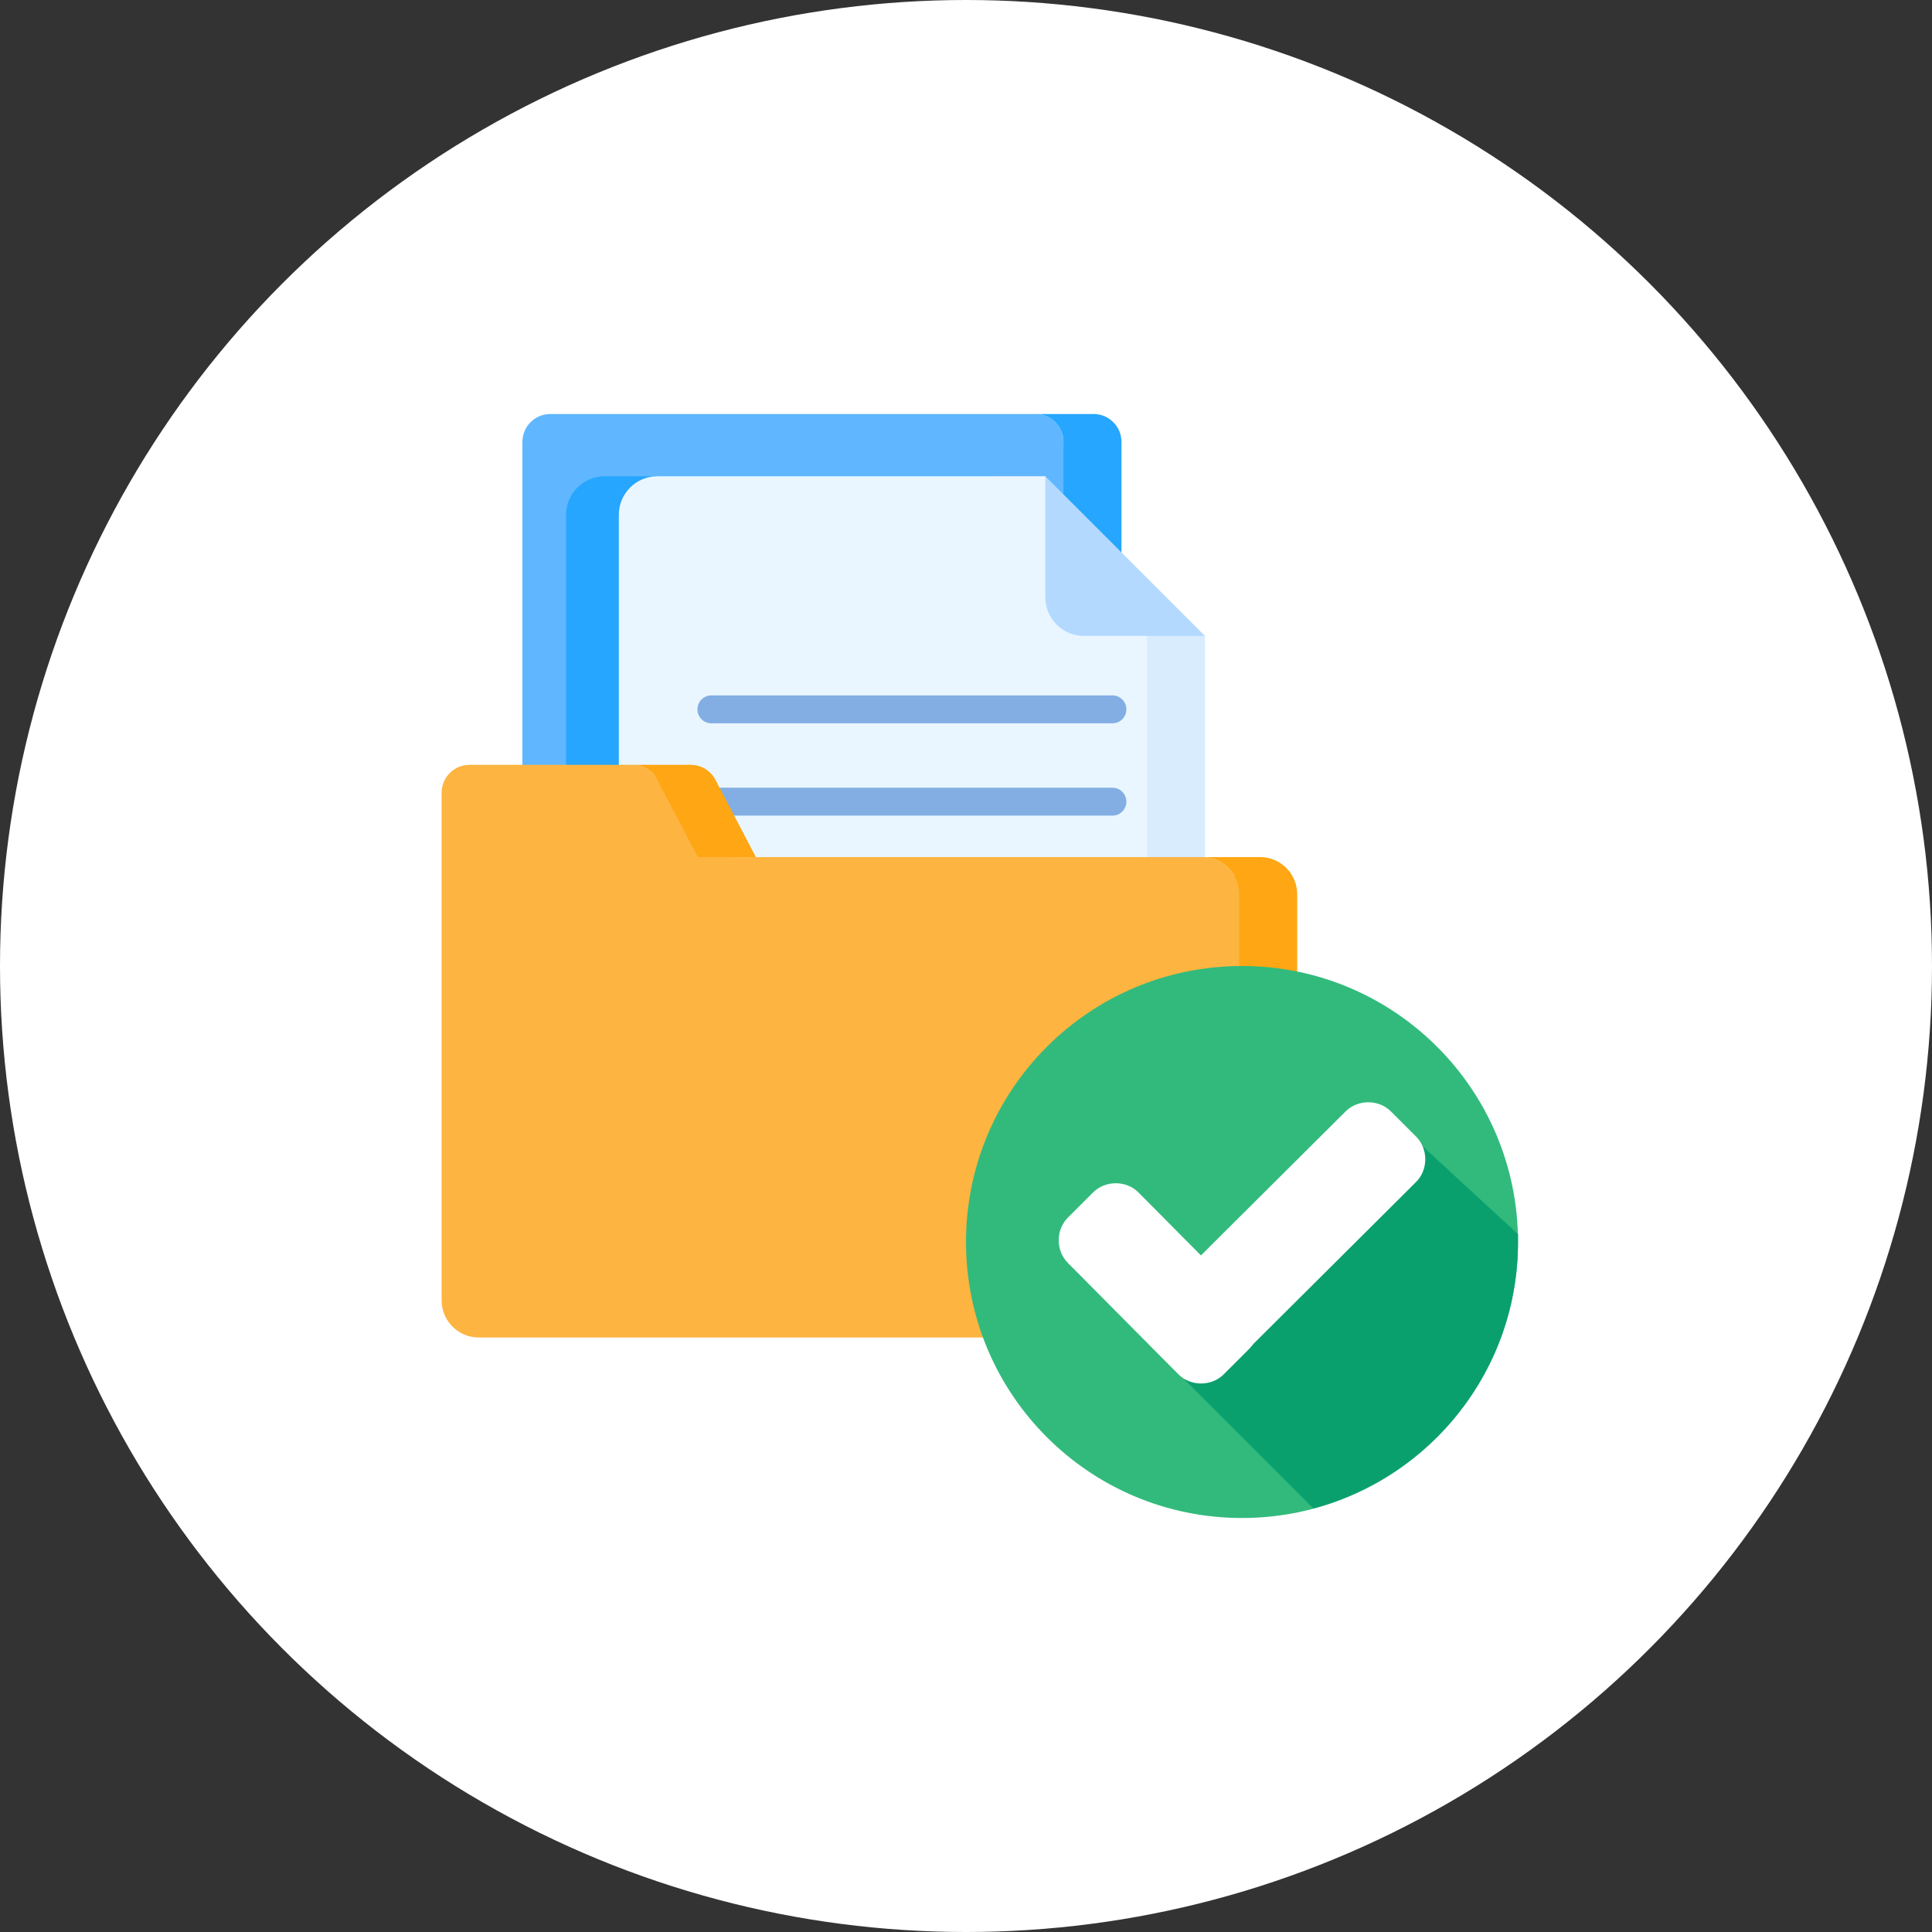 <svg width="70" height="70" viewBox="0 0 70 70" fill="none" xmlns="http://www.w3.org/2000/svg">
<rect x="0" y="0" width="70" height="70" fill="#333333" stroke="none"/>
<circle cx="35" cy="35" r="35" fill="white"/>
<path d="M40.042 16.011H38.532C38.532 15.453 38.079 15 37.521 15H19.939C19.381 15 18.928 15.453 18.928 16.011V42.877C18.928 43.435 19.381 43.888 19.939 43.888C39.104 43.888 37.611 43.946 37.941 43.795C38.197 43.678 38.395 43.458 38.482 43.187H40.042C40.042 42.993 40.042 16.39 40.042 16.011Z" fill="#60B7FF"/>
<path d="M39.622 15H37.521C38.079 15 38.532 15.453 38.532 16.011V42.877C38.532 43.435 38.079 43.888 37.521 43.888H39.622C40.181 43.888 40.633 43.435 40.633 42.877V16.011C40.633 15.453 40.181 15 39.622 15V15Z" fill="#26A6FE"/>
<path d="M40.633 21.925L35.964 17.256H21.907C21.136 17.256 20.51 17.881 20.51 18.653V43.636C20.51 43.722 20.519 43.806 20.534 43.888H39.622C40.181 43.888 40.633 43.435 40.633 42.877V21.925Z" fill="#26A6FE"/>
<path d="M42.289 22.185L39.92 20.706L37.874 17.256H23.818C23.046 17.256 22.421 17.881 22.421 18.653V43.636C22.421 44.408 23.046 45.034 23.818 45.034H42.262C42.271 45.034 42.28 45.033 42.289 45.032V22.185Z" fill="#EAF6FF"/>
<path d="M43.659 23.041L41.558 21.729V43.636C41.558 44.408 40.932 45.034 40.161 45.034H42.262C43.034 45.034 43.659 44.408 43.659 43.636V23.041H43.659Z" fill="#D8ECFE"/>
<path d="M39.272 23.041H43.659L37.874 17.256V21.643C37.874 22.415 38.5 23.041 39.272 23.041Z" fill="#B3DAFE"/>
<path d="M40.306 26.207H25.774C25.495 26.207 25.269 25.98 25.269 25.701C25.269 25.422 25.495 25.196 25.774 25.196H40.306C40.585 25.196 40.811 25.422 40.811 25.701C40.811 25.98 40.585 26.207 40.306 26.207Z" fill="#82AEE3"/>
<path d="M40.306 29.551H25.774C25.495 29.551 25.269 29.325 25.269 29.046C25.269 28.766 25.495 28.54 25.774 28.54H40.306C40.585 28.54 40.811 28.766 40.811 29.046C40.811 29.325 40.585 29.551 40.306 29.551Z" fill="#82AEE3"/>
<path d="M45.813 31.73H44.718C44.483 31.325 44.045 31.053 43.551 31.053C42.858 31.053 27.558 31.053 26.583 31.053L24.808 28.117H23.733C23.544 27.864 23.246 27.711 22.924 27.711H17.011C16.453 27.711 16 28.164 16 28.722V47.112C16 47.856 16.604 48.46 17.348 48.46H43.551C43.773 48.46 44 48.402 44.2 48.292H44.203C44.372 48.198 44.519 48.068 44.634 47.912H45.813V31.73H45.813Z" fill="#FDB441"/>
<path d="M23.82 28.254L25.284 31.053H27.386L25.921 28.254C25.747 27.92 25.401 27.711 25.025 27.711H22.924C23.3 27.711 23.645 27.92 23.82 28.254Z" fill="#FEA613"/>
<path d="M45.652 31.053H43.551C44.295 31.053 44.899 31.656 44.899 32.401V47.112C44.899 47.857 44.295 48.46 43.551 48.46H45.652C46.397 48.46 47 47.857 47 47.112V32.401C47 31.656 46.397 31.053 45.652 31.053Z" fill="#FEA613"/>
<path d="M45 55C50.523 55 55 50.523 55 45C55 39.477 50.523 35 45 35C39.477 35 35 39.477 35 45C35 50.523 39.477 55 45 55Z" fill="#32BA7C"/>
<path d="M42.445 49.511L47.587 54.653C51.846 53.517 55 49.637 55 45C55 44.905 55 44.811 55 44.716L50.962 40.994L42.445 49.511Z" fill="#0AA06E"/>
<path d="M45.252 47.24C45.694 47.682 45.694 48.439 45.252 48.881L44.337 49.795C43.896 50.237 43.139 50.237 42.697 49.795L38.691 45.758C38.249 45.316 38.249 44.559 38.691 44.117L39.606 43.202C40.047 42.761 40.804 42.761 41.246 43.202L45.252 47.24Z" fill="white"/>
<path d="M48.754 40.268C49.196 39.827 49.953 39.827 50.394 40.268L51.309 41.183C51.751 41.625 51.751 42.382 51.309 42.823L44.369 49.732C43.928 50.174 43.17 50.174 42.729 49.732L41.814 48.817C41.372 48.376 41.372 47.618 41.814 47.177L48.754 40.268Z" fill="white"/>
</svg>
